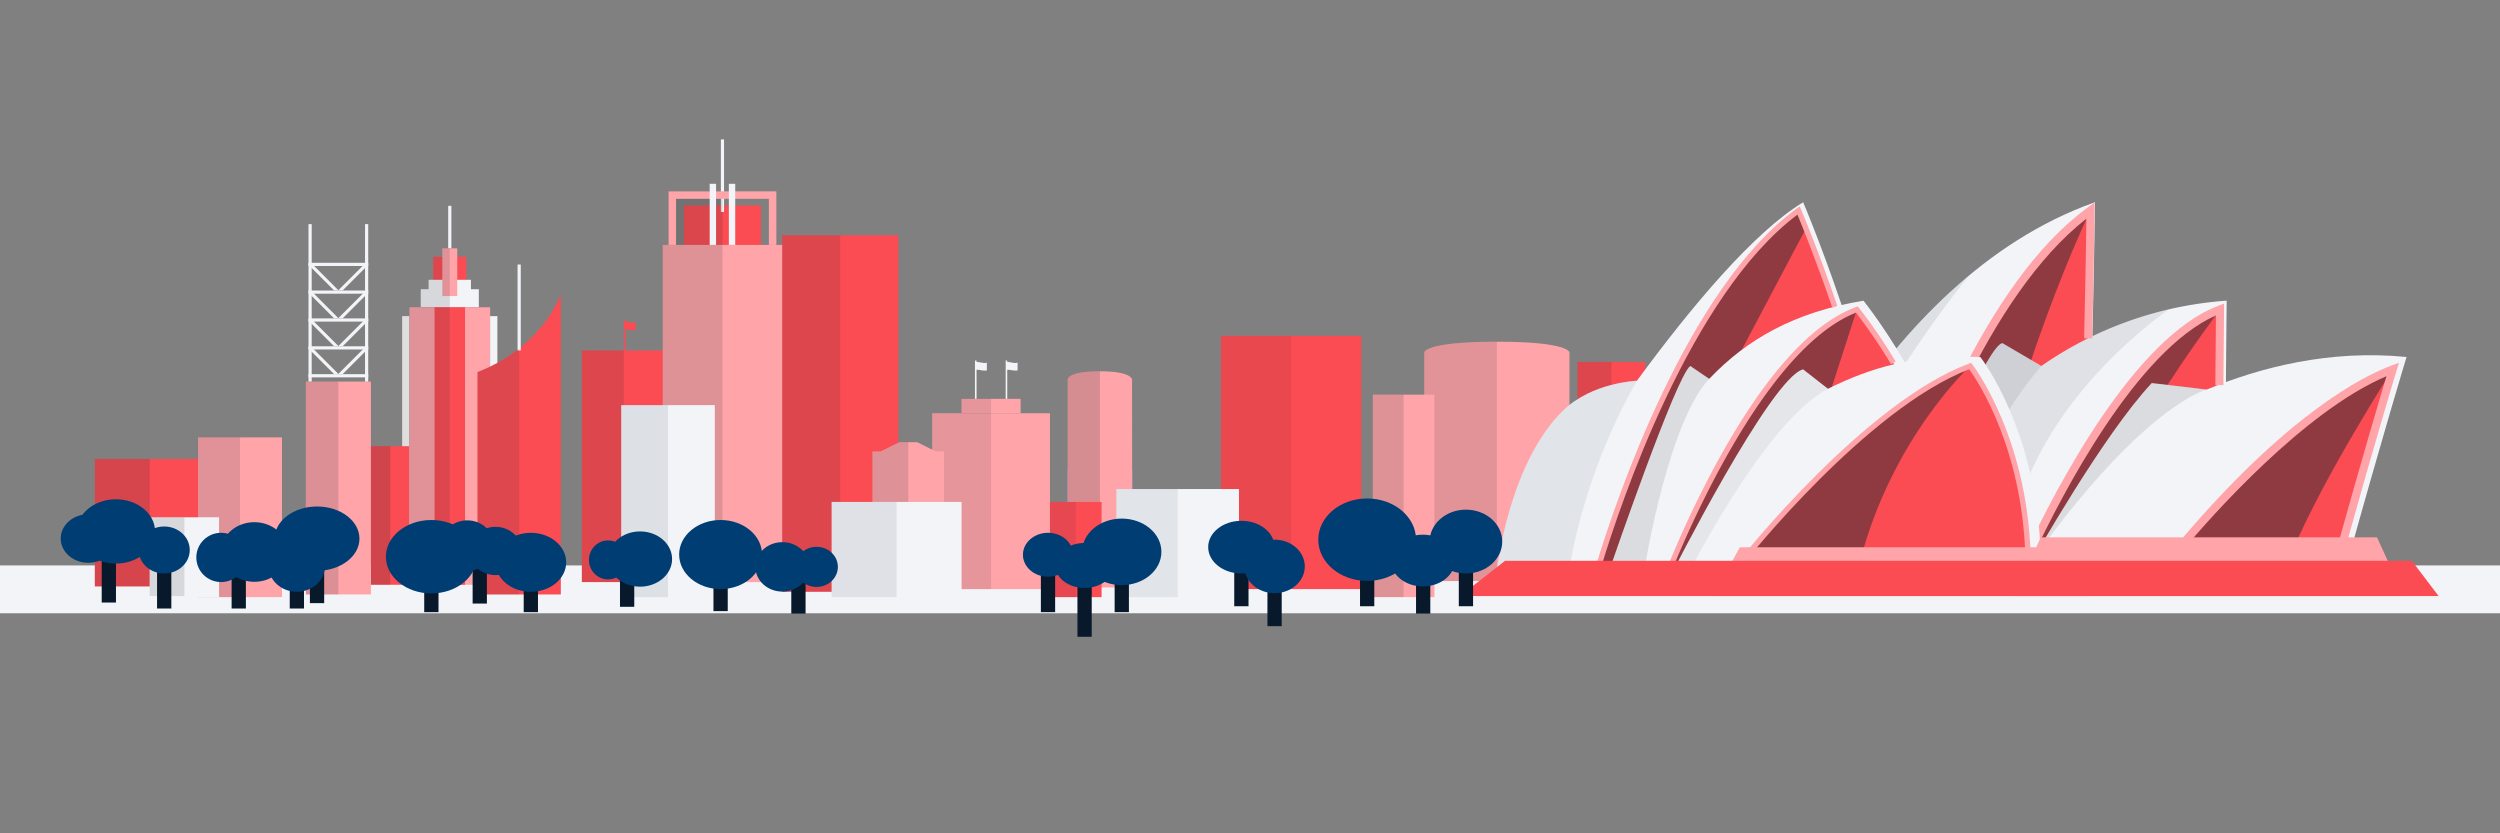 <svg id="Layer_1" data-name="Layer 1" xmlns="http://www.w3.org/2000/svg" viewBox="0 0 932.39 310.77"><rect x="0" y="0" width="932.39" height="310.77" fill="#808080" stroke="none"/><defs><style>.cls-1{fill:#f2f4f8;}.cls-2{fill:#fb4b53;}.cls-11,.cls-12,.cls-13,.cls-14,.cls-15,.cls-17,.cls-19,.cls-21,.cls-23,.cls-3,.cls-6,.cls-7,.cls-9{fill:#242a2e;}.cls-10,.cls-3,.cls-5{opacity:0.14;}.cls-4{fill:#ffa4a9;}.cls-7{opacity:0.08;}.cls-8{fill:#fbfcfc;}.cls-9{opacity:0.2;}.cls-10,.cls-18{fill:#272727;}.cls-11{opacity:0.1;}.cls-12{opacity:0.5;}.cls-13{opacity:0.09;}.cls-14{opacity:0.12;}.cls-15,.cls-18,.cls-20{opacity:0.15;}.cls-16{fill:#ae97f4;}.cls-17{opacity:0.07;}.cls-19{opacity:0.11;}.cls-21{opacity:0.16;}.cls-22{opacity:0.19;}.cls-23{opacity:0.17;}.cls-24{fill:#07192b;}.cls-25{fill:#003d73;}.cls-26{fill:#0072c3;}</style></defs><title>Artboard 23 copy 12</title><rect class="cls-1" y="210.88" width="932.39" height="17.84"/><rect class="cls-2" x="217" y="130.71" width="31.29" height="86.38"/><path class="cls-2" d="M233.26,119.94v-.53h-.6v11.3h.6v-7.83c1.05-.13,2.72.57,3.85.2V120.2C236,120.69,234.26,119.84,233.26,119.94Z"/><rect class="cls-3" x="217" y="130.71" width="15.64" height="86.38"/><path class="cls-4" d="M531.19,216.7h54.15V131.44s0-4-27.08-4-27.07,4-27.07,4Z"/><g class="cls-5"><path class="cls-6" d="M531.19,216.7h27.07V127.44c-27.07,0-27.07,4-27.07,4Z"/></g><rect class="cls-2" x="455.37" y="125.24" width="52.35" height="94.47"/><rect class="cls-7" x="455.37" y="125.24" width="26.17" height="94.47"/><rect class="cls-1" x="167.16" y="76.76" width="1.19" height="15.88"/><rect class="cls-8" x="150" y="117.9" width="2.71" height="97.02"/><rect class="cls-2" x="138.33" y="166.4" width="14.38" height="51.69"/><rect class="cls-2" x="161.57" y="95.76" width="12.36" height="12.76"/><polygon class="cls-1" points="175.64 107.87 175.64 104.35 159.86 104.35 159.86 107.87 156.92 107.87 156.92 114.6 178.58 114.6 178.58 107.87 175.64 107.87"/><rect class="cls-4" x="152.71" y="114.6" width="30.09" height="103.49"/><rect class="cls-2" x="162.07" y="114.6" width="11.36" height="103.49"/><rect class="cls-4" x="164.97" y="92.63" width="5.57" height="17.79"/><rect class="cls-1" x="182.79" y="117.9" width="2.71" height="97.02"/><rect class="cls-9" x="138.33" y="166.4" width="7.19" height="51.69"/><polygon class="cls-3" points="164.97 92.63 164.97 95.75 161.57 95.75 161.57 104.35 159.86 104.35 159.86 107.87 156.92 107.87 156.92 114.6 152.71 114.6 152.71 218.09 167.75 218.09 167.75 114.6 167.75 104.35 167.75 104.35 167.75 95.75 167.75 92.63 164.97 92.63"/><rect class="cls-10" x="150" y="117.9" width="2.71" height="48.51"/><path class="cls-1" d="M660.21,209.15s38.6-104.49,121.12-133.73c0,0-1,85.41-4.32,135Z"/><path class="cls-11" d="M660.21,209.15l12.28.13c19.58-55.16,61.84-106.5,61.84-106.5C684.06,144.61,660.21,209.15,660.21,209.15Z"/><path class="cls-2" d="M703.23,217.64s26.9-103.22,76.41-139.15c0,0-1,83.57-4.22,132.06Z"/><path class="cls-12" d="M703.23,217.64s26.9-103.22,76.41-139.15c0,0-29.25,60-43,135.87Z"/><path class="cls-1" d="M746.86,128l14.48,8.5a137.76,137.76,0,0,1,69.11-24.36s-.55,49-.55,99.05l-122.7-.31S739.9,128.4,746.86,128Z"/><path class="cls-13" d="M746.86,128l14.48,8.5A137,137,0,0,1,809,115.37s-57,38-60,94.72l-41.79.79S739.9,128.4,746.86,128Z"/><path class="cls-13" d="M746.86,128l14.48,8.5c-30.34,35.34-32.72,74-32.72,74l-21.42.4S739.9,128.4,746.86,128Z"/><path class="cls-2" d="M752,217.64s36.36-87.41,76-102.2c0,0-.53,47.44-.53,95.95Z"/><path class="cls-12" d="M752,217.64s36.36-87.41,76-102.2c0,0-45.43,59.4-55,100.47Z"/><path class="cls-1" d="M758.09,208.87s26.36-46.79,44.43-66L823,145.29c19.75-8.19,45.68-15,74.54-12.15,0,0-8.9,29.18-22.65,78.78Z"/><path class="cls-14" d="M758.09,208.87s26.36-46.79,44.43-66L823,145.29S799.8,150.76,758.09,208.87Z"/><path class="cls-2" d="M809,209.05s44.84-56.92,83.36-71.3c0,0-8.38,27.48-21.33,74.17Z"/><path class="cls-12" d="M809,209.05s44.84-56.92,83.36-71.3c0,0-29.11,45.18-39.58,73.32Z"/><path class="cls-4" d="M758.4,207l-2.72-1.27c11.12-23.68,40.37-80,71.79-91.73l2-.77,0,2.19s-.12,11.18-.25,28.22l-3,0c.09-12.54.18-21.9.23-26C796.85,130.67,769.11,184.23,758.4,207Z"/><path class="cls-4" d="M814.36,204.9l-2.3-1.93c40.68-48.44,69.36-62.73,79.8-66.62l2.84-1.06-.88,2.9c-.08.25-7.59,24.89-19.15,66.33l-2.89-.81c9.27-33.23,15.94-55.67,18.27-63.41C859.2,153.4,824.5,192.83,814.36,204.9Z"/><path class="cls-4" d="M708.63,204.56l-2.86-.9c9-28.58,34-98.12,73-126.38l2.41-1.75,0,3c0,.21-.25,21.14-.89,47.72l-3-.07c.49-20.65.76-37.88.85-44.63C741.26,110.35,717.32,176.86,708.63,204.56Z"/><rect class="cls-2" x="588.35" y="134.99" width="25.27" height="70.1"/><rect class="cls-3" x="588.35" y="134.99" width="12.64" height="70.1"/><rect class="cls-4" x="512" y="147.19" width="22.97" height="75.51"/><rect class="cls-15" x="512" y="147.19" width="11.49" height="75.51"/><rect class="cls-16" x="398.21" y="175.38" width="24.07" height="39.71"/><path class="cls-1" d="M558.41,211.92s4.34-39.11,24.59-58.84C593.81,142.56,610.5,142,610.5,142c20.23-27.57,43.48-55.32,62-66.57,0,0,36.42,85.41,33.1,135Z"/><path class="cls-7" d="M558.41,211.92s4.34-39.11,24.59-58.84C593.81,142.56,610.5,142,610.5,142c-20.41,35.51-25.06,69.65-25.06,69.65Z"/><path class="cls-2" d="M594.39,217.64S621.3,114.42,670.8,78.49c0,0,35.63,83.57,32.39,132.06Z"/><path class="cls-12" d="M670.8,78.49c-49.5,35.93-76.41,139.15-76.41,139.15l1.89-.12,28-39.22,49.26-93.1C671.84,80.94,670.8,78.49,670.8,78.49Z"/><path class="cls-1" d="M630.4,136.5l7.06,4.8c14-14.74,31.72-24.9,57.53-29.16,0,0,39.59,49,39.59,99.05L601,210.45S625.12,140.29,630.4,136.5Z"/><path class="cls-14" d="M630.4,136.5l7.06,4.8c-15.15,16-23.83,69.22-23.83,69.22L601,210.45S625.12,140.29,630.4,136.5Z"/><path class="cls-2" d="M620.54,217.64s32.36-87.41,72-102.2c0,0,38.47,47.44,38.47,95.95Z"/><path class="cls-12" d="M620.54,217.64s32.36-87.41,72-102.2l-32.33,100Z"/><path class="cls-1" d="M672.47,137.75l9.27,7.24c16-7.88,32-12.83,56.83-11.85,0,0,22.6,28.7,22.6,78.78l-138.19,3S660.44,140.84,672.47,137.75Z"/><path class="cls-17" d="M672.47,137.75l9.27,7.24c-23.62,12.32-52.51,69.76-52.51,69.76l-6.25.13S660.44,140.84,672.47,137.75Z"/><path class="cls-2" d="M650,209s45.6-57.88,84.77-72.5c0,0,21.63,27.48,21.63,75.42Z"/><path class="cls-12" d="M650,209s45.6-57.88,84.77-72.5c0,0-29.44,27.09-41.28,73.69Z"/><path class="cls-4" d="M757.42,211.92h-2c0-43.28-17.94-70-21-74.21-38.31,14.78-83.18,71.33-83.64,71.91l-1.57-1.24c.46-.58,46.23-58.27,85.21-72.81l.68-.26.46.57C735.79,136.16,757.42,164.19,757.42,211.92Z"/><path class="cls-4" d="M621.48,218l-1.88-.69a383.82,383.82,0,0,1,21.2-45.69c17.43-31.67,34.72-50.88,51.38-57.1l.68-.25.45.55a198.8,198.8,0,0,1,13.67,20l-1.71,1a202.76,202.76,0,0,0-13.07-19.21C653.76,131.85,621.8,217.13,621.48,218Z"/><path class="cls-4" d="M597.26,211.17l-1.92-.58c7.19-23.65,33.82-103.11,74.87-132.91l1-.73.49,1.15c.06.15,6.49,15.27,13.55,36l-1.9.64C677.46,97.39,672,84,670.37,80.05,630.39,110.05,604.33,187.87,597.26,211.17Z"/><rect class="cls-2" x="291.71" y="87.73" width="43.32" height="132.98"/><rect class="cls-3" x="291.71" y="87.73" width="21.66" height="132.98"/><rect class="cls-2" x="255.07" y="76.59" width="28.75" height="14.75"/><rect class="cls-4" x="247.18" y="91.34" width="44.53" height="125.76"/><rect class="cls-1" x="268.85" y="52" width="1.19" height="27.05"/><rect class="cls-15" x="247.18" y="91.34" width="22.26" height="125.76"/><rect class="cls-18" x="249.33" y="71.37" width="20.14" height="19.97"/><polygon class="cls-4" points="249.33 71.37 249.33 91.34 252.14 91.34 252.14 74.15 286.75 74.15 286.75 91.34 289.55 91.34 289.55 71.37 249.33 71.37"/><rect class="cls-1" x="264.68" y="68.55" width="2.38" height="22.79"/><rect class="cls-1" x="271.83" y="68.55" width="2.38" height="22.79"/><path class="cls-2" d="M178.09,221.7h31.07V109.64s-6.31,19.52-31.07,29.13Z"/><rect class="cls-1" x="193.03" y="98.66" width="1.19" height="32.05"/><g class="cls-5"><path class="cls-6" d="M178.09,138.78V221.7h15.53V130A59.74,59.74,0,0,1,178.09,138.78Z"/></g><rect class="cls-1" x="231.69" y="151.1" width="34.9" height="71.6"/><rect class="cls-11" x="231.69" y="151.1" width="17.45" height="71.6"/><rect class="cls-4" x="347.66" y="154.12" width="43.93" height="65.59"/><rect class="cls-4" x="358.61" y="148.76" width="22.03" height="5.36"/><path class="cls-1" d="M375.66,135v-.54h-.59v14.31h.59V137.92c1.06-.13,2.72.57,3.86.2v-2.88C378.41,135.73,376.67,134.89,375.66,135Z"/><path class="cls-1" d="M364.21,135v-.54h-.6v14.31h.6V137.92c1.05-.13,2.72.57,3.85.2v-2.88C367,135.73,365.21,134.89,364.21,135Z"/><polygon class="cls-19" points="358.61 148.75 358.61 154.12 347.67 154.12 347.67 219.71 369.63 219.71 369.63 154.12 369.63 148.75 358.61 148.75"/><polygon class="cls-4" points="349.02 168.36 342.09 164.93 335.39 164.93 328.46 168.36 325.39 168.36 325.39 202.94 352.09 202.94 352.09 168.36 349.02 168.36"/><g class="cls-20"><polygon class="cls-6" points="338.74 164.93 335.39 164.93 328.46 168.36 325.39 168.36 325.39 202.94 338.74 202.94 338.74 164.93"/></g><rect class="cls-4" x="114.06" y="142.31" width="24.27" height="79.39"/><rect class="cls-1" x="136.14" y="83.59" width="1.19" height="58.72"/><rect class="cls-1" x="115.06" y="83.59" width="1.19" height="58.72"/><rect class="cls-1" x="125.6" y="97.8" width="1.19" height="22.27" transform="translate(235.13 -17.25) rotate(90)"/><rect class="cls-1" x="125.6" y="87.47" width="1.19" height="22.27" transform="translate(224.8 -27.59) rotate(90)"/><polygon class="cls-1" points="127.77 108.34 137.33 98.78 136.49 97.94 126.19 108.24 115.9 97.94 115.06 98.78 124.62 108.34 127.77 108.34"/><rect class="cls-1" x="125.6" y="108.2" width="1.19" height="22.27" transform="translate(245.54 -6.85) rotate(90)"/><polygon class="cls-1" points="127.77 118.75 137.33 109.19 136.49 108.34 126.19 118.64 115.9 108.34 115.06 109.19 124.62 118.75 127.77 118.75"/><rect class="cls-1" x="125.6" y="118.61" width="1.19" height="22.27" transform="translate(255.94 3.55) rotate(90)"/><polygon class="cls-1" points="127.77 129.15 137.33 119.59 136.49 118.75 126.19 129.04 115.9 118.75 115.06 119.59 124.62 129.15 127.77 129.15"/><rect class="cls-1" x="125.6" y="129.01" width="1.19" height="22.27" transform="translate(266.34 13.95) rotate(90)"/><polygon class="cls-1" points="127.77 139.55 137.33 129.99 136.49 129.15 126.19 139.45 115.9 129.15 115.06 129.99 124.62 139.55 127.77 139.55"/><rect class="cls-21" x="114.06" y="142.31" width="12.14" height="79.39"/><rect class="cls-1" x="310.16" y="187.2" width="48.46" height="35.5"/><rect class="cls-13" x="310.16" y="187.2" width="24.23" height="35.5"/><path class="cls-4" d="M422.28,219.09H398.21V141.47s0-3,12-3c11.68,0,12,3,12,3Z"/><g class="cls-22"><path class="cls-6" d="M410.24,219.09h-12V141.47s0-3,12-3Z"/></g><rect class="cls-1" x="416.36" y="182.39" width="45.73" height="40.31"/><rect class="cls-7" x="416.36" y="182.39" width="22.87" height="40.31"/><polygon class="cls-4" points="751.12 222.31 896.52 222.31 886.52 200.4 761.12 200.4 751.12 222.31"/><rect class="cls-2" x="35.37" y="171.17" width="40.92" height="47.54"/><rect class="cls-23" x="35.37" y="171.17" width="20.46" height="47.54"/><rect class="cls-4" x="73.88" y="163.13" width="31.29" height="59.57"/><rect class="cls-3" x="73.88" y="163.13" width="15.64" height="59.57"/><rect class="cls-1" x="55.83" y="192.92" width="25.87" height="29.78"/><rect class="cls-3" x="55.83" y="192.92" width="12.94" height="29.4"/><rect class="cls-2" x="391.59" y="187.2" width="19.25" height="35.5"/><rect class="cls-13" x="391.59" y="187.2" width="9.63" height="35.5"/><polygon class="cls-4" points="638.89 222.31 778.83 222.31 768.83 204.11 648.89 204.11 638.89 222.31"/><polygon class="cls-2" points="909.5 222.31 544.49 222.31 561.33 209.15 899.5 209.15 909.5 222.31"/><rect class="cls-24" x="37.93" y="202.28" width="5.32" height="22.44"/><rect class="cls-24" x="58.58" y="204.51" width="5.32" height="22.44"/><rect class="cls-24" x="86.38" y="204.51" width="5.32" height="22.44"/><rect class="cls-24" x="108.06" y="204.51" width="5.32" height="22.44"/><rect class="cls-24" x="115.58" y="202.5" width="5.32" height="22.44"/><rect class="cls-24" x="158.22" y="205.87" width="5.32" height="22.44"/><rect class="cls-24" x="176.27" y="202.66" width="5.32" height="22.44"/><rect class="cls-24" x="195.32" y="205.87" width="5.32" height="22.44"/><rect class="cls-24" x="231.23" y="203.87" width="5.32" height="22.44"/><rect class="cls-24" x="266.09" y="205.48" width="5.32" height="22.44"/><rect class="cls-24" x="295.12" y="206.42" width="5.32" height="22.44"/><rect class="cls-24" x="388.2" y="205.87" width="5.32" height="22.44"/><rect class="cls-24" x="401.84" y="215.05" width="5.32" height="22.44"/><rect class="cls-24" x="415.71" y="205.87" width="5.32" height="22.44"/><rect class="cls-24" x="460.32" y="203.66" width="5.32" height="22.44"/><rect class="cls-24" x="472.7" y="211.09" width="5.32" height="22.44"/><rect class="cls-24" x="507.23" y="203.66" width="5.32" height="22.44"/><rect class="cls-24" x="528.12" y="206.42" width="5.32" height="22.44"/><rect class="cls-24" x="544.07" y="203.66" width="5.32" height="22.44"/><ellipse class="cls-25" cx="43.24" cy="198.2" rx="14.59" ry="11.99"/><ellipse class="cls-25" cx="61.24" cy="205.12" rx="9.53" ry="8.76"/><ellipse class="cls-25" cx="94.86" cy="205.87" rx="12.47" ry="11.12"/><ellipse class="cls-25" cx="118.24" cy="200.89" rx="15.82" ry="11.99"/><ellipse class="cls-25" cx="160.87" cy="207.63" rx="16.95" ry="13.69"/><ellipse class="cls-25" cx="174.28" cy="203.48" rx="9.97" ry="9.41"/><ellipse class="cls-25" cx="197.98" cy="209.72" rx="13.18" ry="11"/><ellipse class="cls-25" cx="184.79" cy="205.48" rx="9.77" ry="9"/><ellipse class="cls-25" cx="238.72" cy="208.5" rx="11.94" ry="10.3"/><ellipse class="cls-25" cx="268.75" cy="206.82" rx="15.46" ry="12.88"/><ellipse class="cls-25" cx="226.77" cy="208.82" rx="7.12" ry="7.27"/><ellipse class="cls-25" cx="110.71" cy="211.21" rx="10.48" ry="9.5"/><ellipse class="cls-25" cx="82.46" cy="207.9" rx="9.24" ry="9.19"/><ellipse class="cls-25" cx="291.79" cy="211.42" rx="10.06" ry="9.22"/><ellipse class="cls-25" cx="304.54" cy="211.42" rx="7.95" ry="7.48"/><ellipse class="cls-25" cx="390.86" cy="206.9" rx="9.35" ry="8.19"/><ellipse class="cls-25" cx="404.5" cy="210.89" rx="10.91" ry="8.39"/><ellipse class="cls-25" cx="418.36" cy="205.82" rx="14.79" ry="12.41"/><ellipse class="cls-25" cx="546.73" cy="201.98" rx="13.54" ry="11.9"/><ellipse class="cls-25" cx="530.68" cy="209.06" rx="11.94" ry="9.65"/><ellipse class="cls-25" cx="509.89" cy="201.28" rx="18.23" ry="15.37"/><ellipse class="cls-25" cx="462.98" cy="204.06" rx="12.38" ry="9.82"/><ellipse class="cls-25" cx="475.36" cy="211.25" rx="11.27" ry="9.98"/><ellipse class="cls-25" cx="32.94" cy="200.84" rx="10.3" ry="9.05"/></svg>